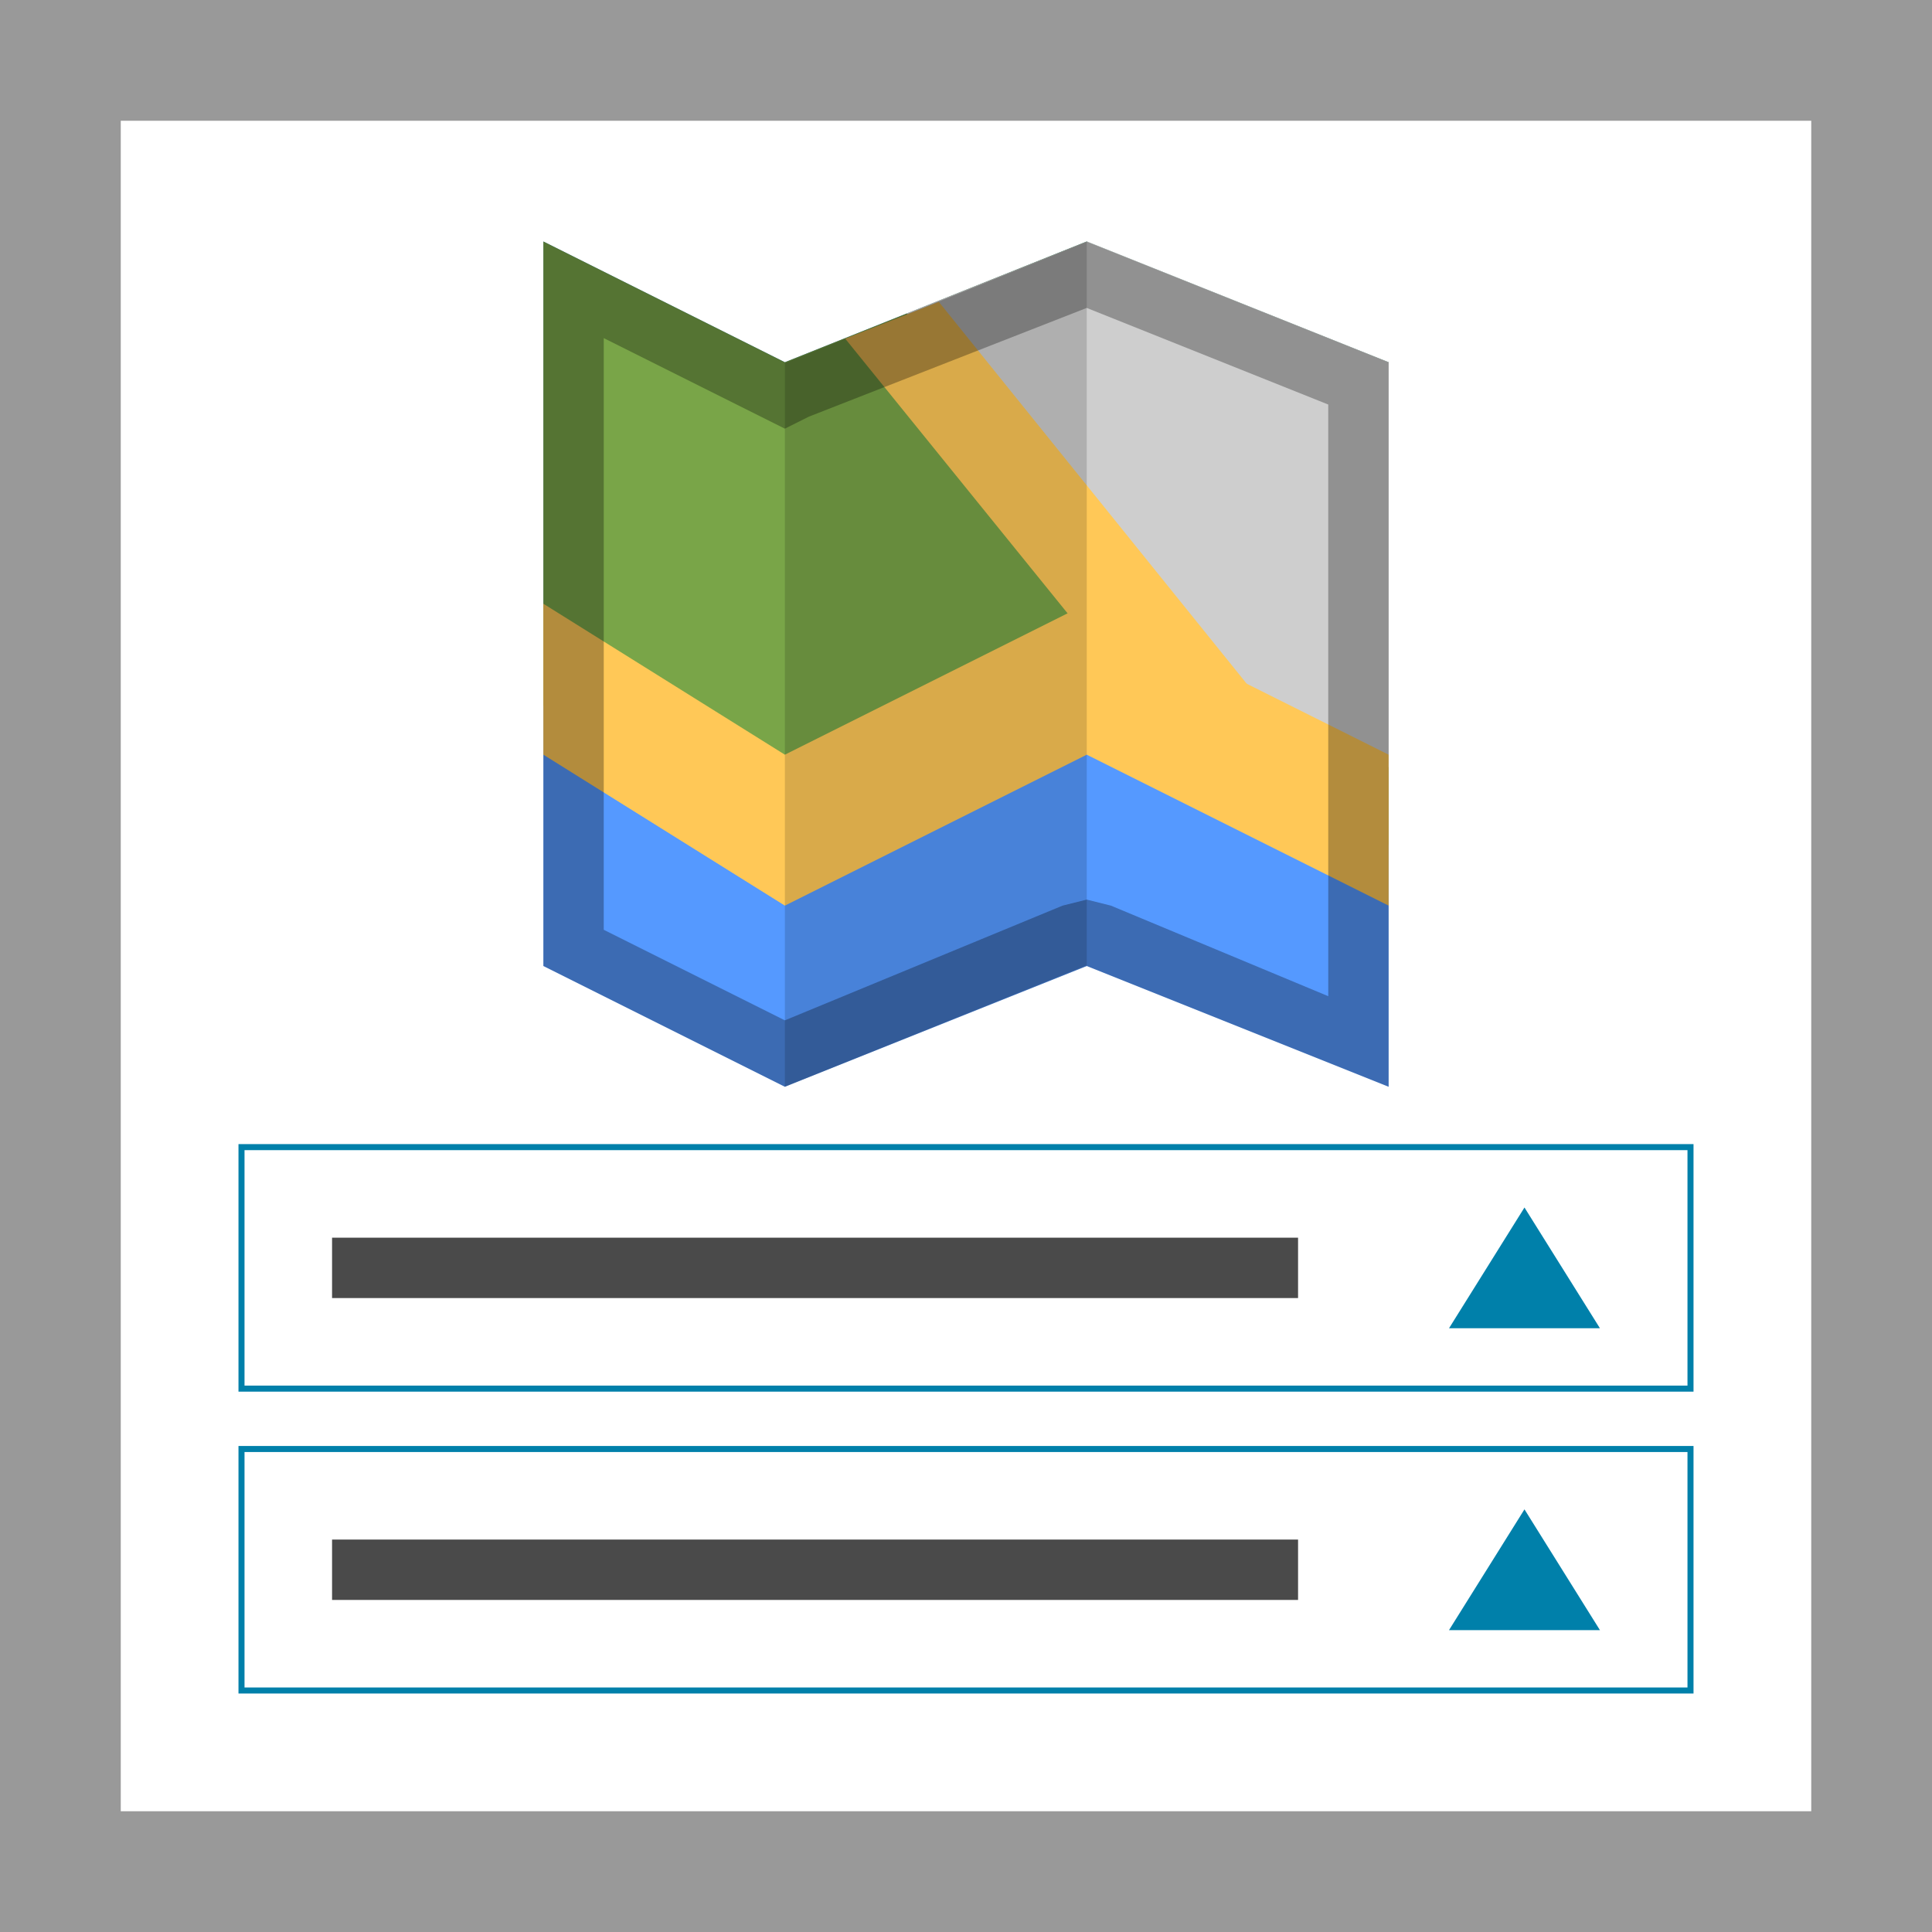 <svg width="32" height="32" viewBox="0 0 32 32" xmlns="http://www.w3.org/2000/svg">
  <g fill="none" fill-rule="evenodd">
    <path fill="#fff" d="M0 0h32v32H0z"/>
    <path fill="#999" d="M0 0v32h32V0H0zm2 2h28v28H2V2z"/>
    <path stroke="#0080aa" stroke-width=".1" d="M4 19h24v4H4z"/>
    <path fill="#0080aa" d="M25.25 20l1.25 2H24z"/>
    <path fill="#4a4a4a" d="M5.5 20.5h16v1h-16z"/>
    <g>
      <path stroke="#0080aa" stroke-width=".1" d="M4 24h24v4H4z"/>
      <path fill="#0080aa" d="M25.25 25l1.25 2H24z"/>
      <path fill="#4a4a4a" d="M5.5 25.5h16v1h-16z"/>
    </g>
    <g fill-rule="nonzero">
      <path fill="#59f" d="M9 4v12l4 2 5-2 5 2V6l-5-2-5 2z"/>
      <path fill="#79a548" d="M9 4v7.688L13 14l5-2.312L23 14V6l-5-2-5 2z"/>
      <path fill="#efefef" d="M23 12.707l-3.704-1.393L15.02 5.19 18.007 4 23 6.002z"/>
      <path fill="#cecece" d="M23 12.644l-3.167-1.063-4.706-6.412 2.876-1.165L23 6z"/>
      <path fill="#ffc857" d="M18 12.5L13 15v-2.5l5-2.5v2.5zm-9 0l4 2.5v-2.5L9 10v2.5zm9 0l5 2.5v-2.5L18 10v2.5z"/>
      <path fill="#ffc857" d="M22 13l-2.962-1.167L14 5.61 15.55 5z"/>
      <path fill="#000" opacity=".15" d="M18 15.987L13 18V6.015l5-2.012z"/>
      <path fill="#000" opacity=".3" d="M18 5.1l4 1.6v9.8L18.4 15l-.4-.1-.4.1-4.6 1.9-3-1.5V5.6l2.6 1.3.4.2.4-.2L18 5.1zM18 4l-5 2-4-2v12l4 2 5-2 5 2V6l-5-2z"/>
    </g>
  </g>
</svg>
